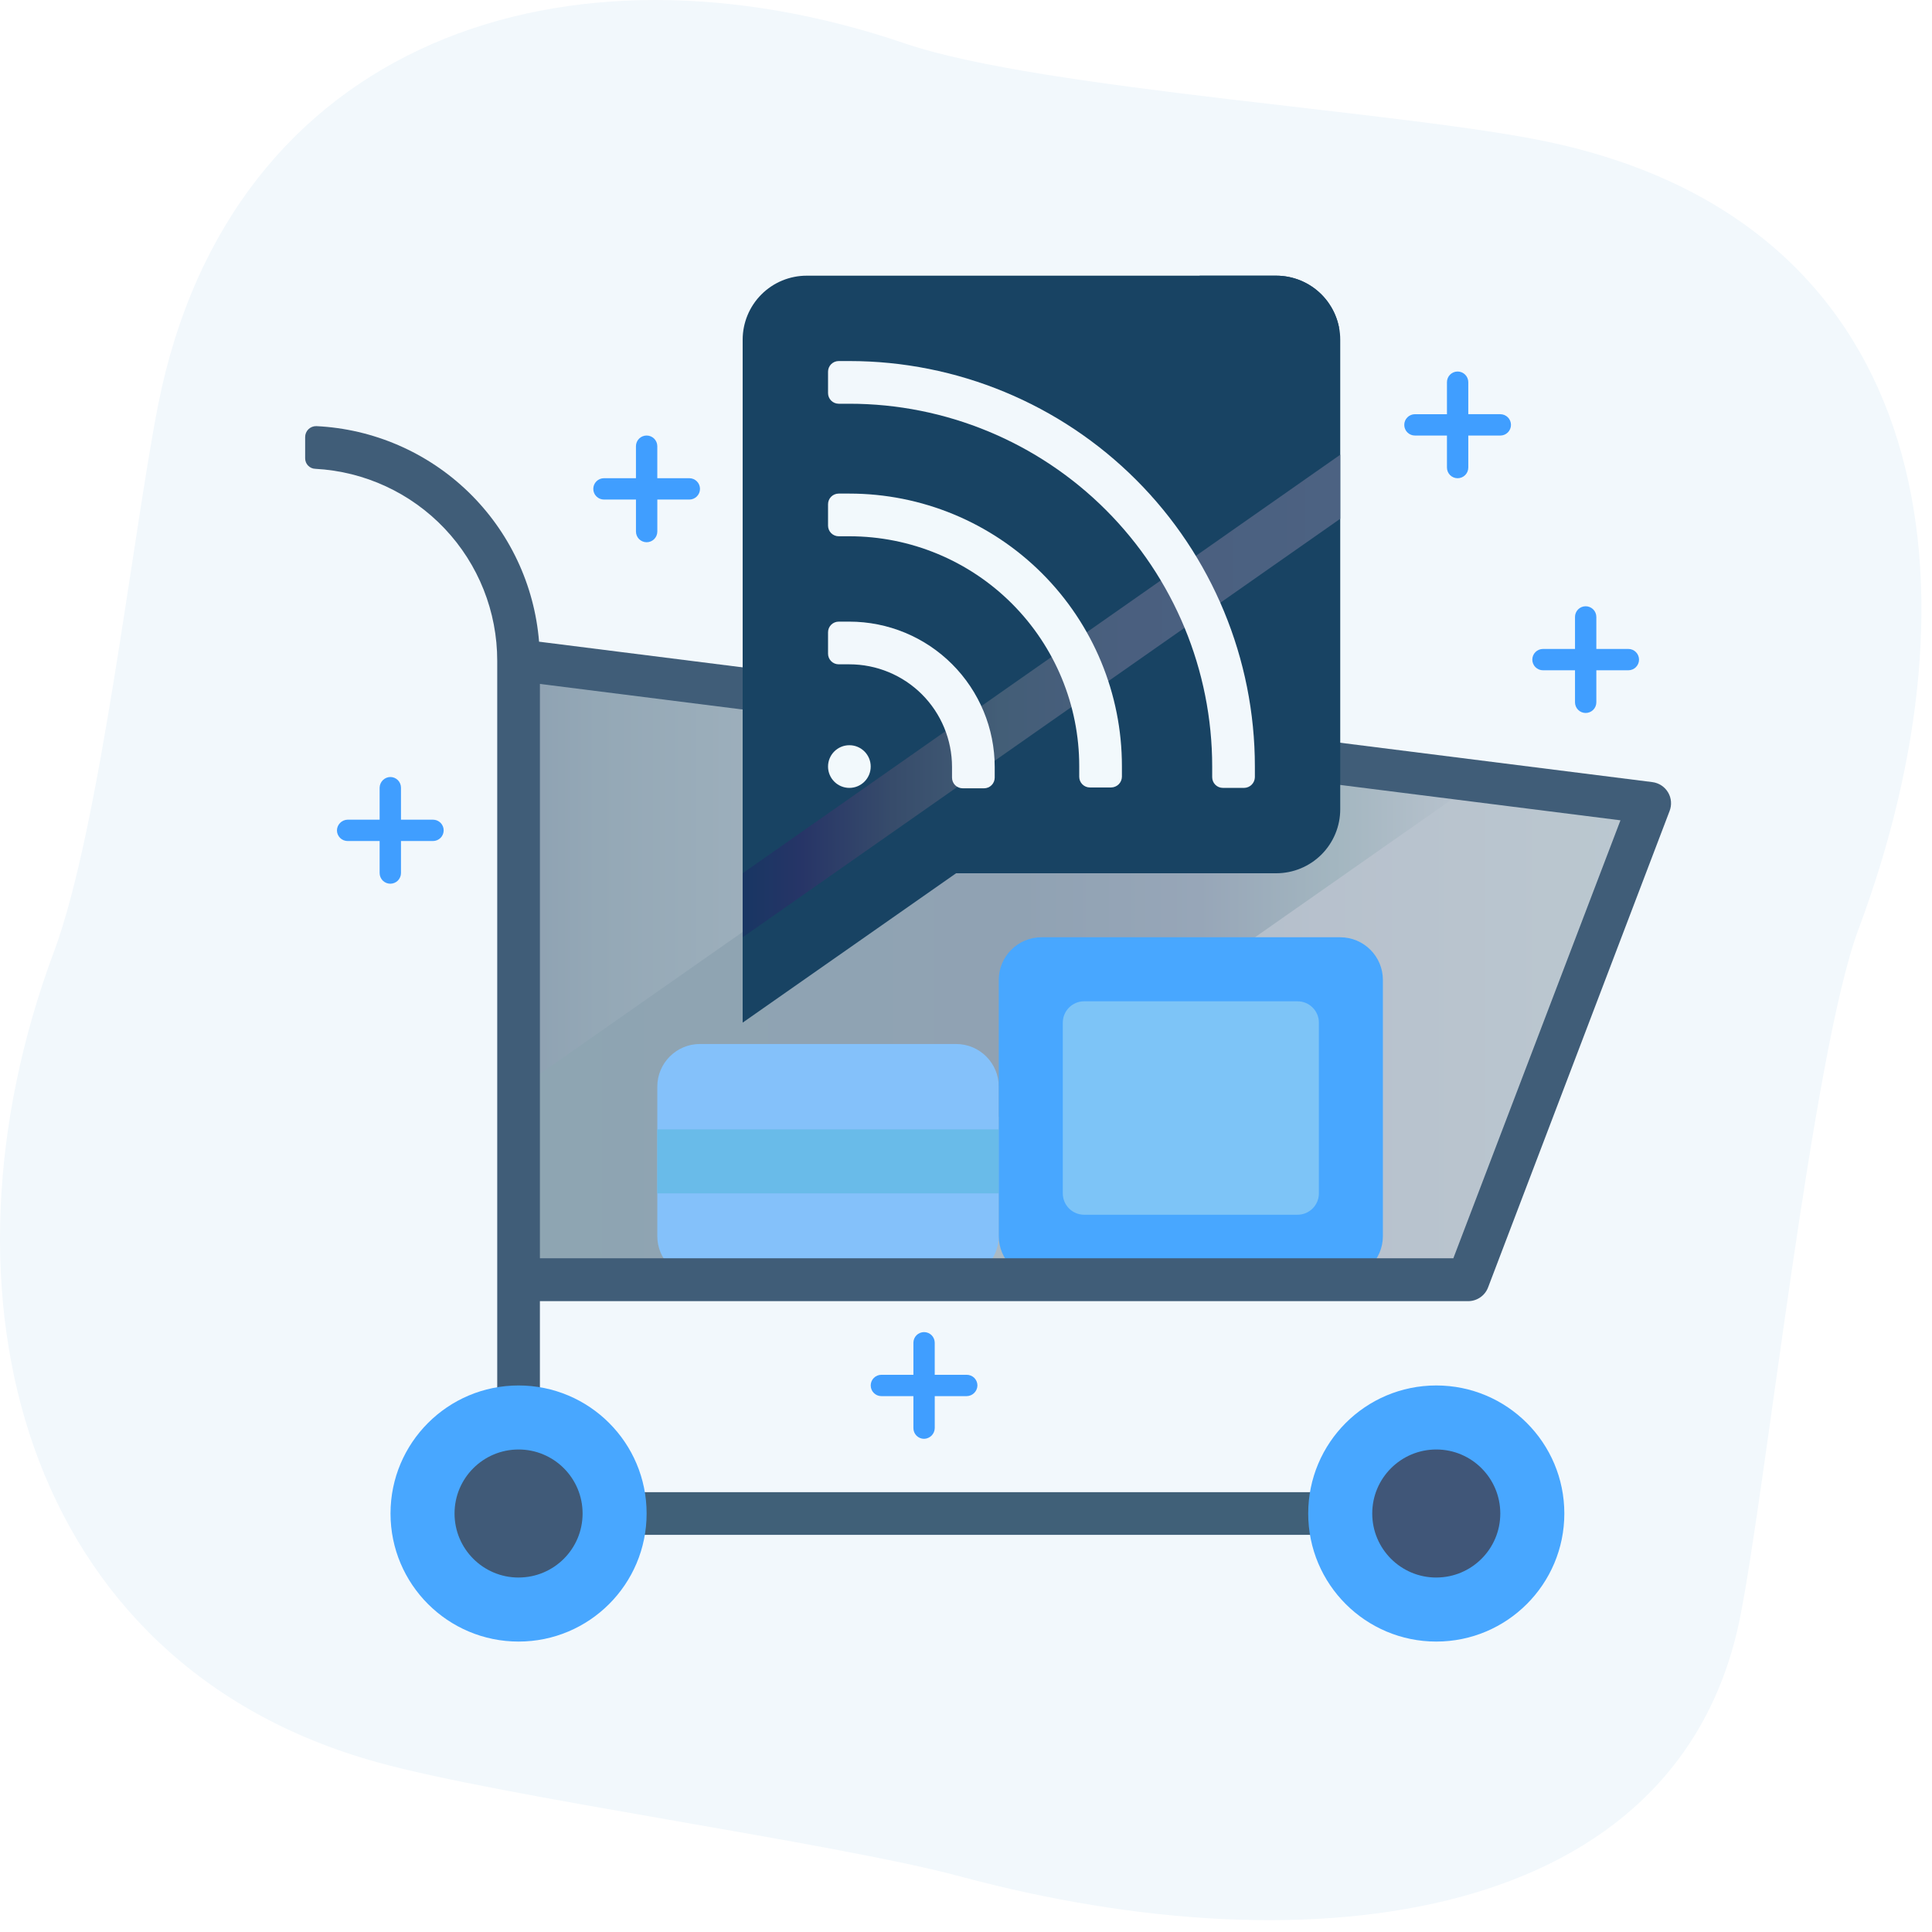 <svg xmlns="http://www.w3.org/2000/svg" width="115" height="115" fill="none" viewBox="0 0 115 115">
    <path fill="url(#paint0_linear)" d="M92.505 8.52c-8.41-1.867-30.489-3.15-38.632-5.932-20.147-6.86-40.155-.216-44.462 21.52-1.524 7.749-3.443 25.115-6.187 32.508-7.622 20.39-1.93 42.404 19.208 48.273 7.419 2.071 27.313 4.802 34.744 6.809 21.24 5.704 42.76 2.63 46.393-15.383 1.55-7.737 4.294-33.563 7.038-40.956 7.622-20.352 4.662-41.795-18.102-46.838z"/>
    <path fill="url(#paint1_linear)" d="M30.867 39.276v36.84h56.518l10.811-28.354-67.329-8.486z"/>
    <path fill="url(#paint2_linear)" d="M61.775 43.176L30.867 64.81v11.306H45.68l42.315-29.637-26.22-3.303z"/>
    <path fill="url(#paint3_linear)" d="M56.91 62.142H41.665c-1.403 0-2.54 1.138-2.54 2.54v8.893c0 1.403 1.137 2.541 2.54 2.541H56.91c1.403 0 2.54-1.138 2.54-2.54v-8.893c0-1.403-1.137-2.54-2.54-2.54z"/>
    <path fill="url(#paint4_linear)" d="M59.45 67.224H39.125v3.81H59.45v-3.81z"/>
    <path fill="url(#paint5_linear)" d="M79.776 55.79H61.99c-1.403 0-2.54 1.138-2.54 2.541v15.244c0 1.403 1.137 2.541 2.54 2.541h17.785c1.403 0 2.54-1.138 2.54-2.54V58.33c0-1.403-1.137-2.54-2.54-2.54z"/>
    <path fill="url(#paint6_linear)" d="M77.235 59.601H64.532c-.702 0-1.27.57-1.27 1.27v10.164c0 .701.568 1.27 1.27 1.27h12.703c.702 0 1.27-.569 1.27-1.27V60.872c0-.702-.568-1.27-1.27-1.27z"/>
    <path fill="url(#paint7_linear)" d="M79.14 88.82H37.22v2.54h41.92v-2.54z"/>
    <path fill="url(#paint8_linear)" d="M99.288 47.165c-.098-.165-.232-.306-.393-.412-.16-.105-.343-.173-.534-.198l-66.274-8.359c-.274-3.385-1.771-6.554-4.212-8.916-2.441-2.361-5.658-3.753-9.05-3.915-.087-.001-.172.014-.252.046-.08.032-.153.08-.215.14-.061.06-.11.132-.143.212-.034.079-.051.164-.051.25v1.27c0 .164.064.32.178.436.114.117.269.184.432.187 2.925.157 5.679 1.43 7.693 3.557 2.014 2.127 3.134 4.947 3.13 7.876v44.463h2.54V77.45h55.248c.26 0 .513-.078.727-.226.214-.147.377-.357.467-.6l10.798-28.341c.072-.181.101-.376.086-.57-.015-.194-.075-.381-.174-.548zm-12.78 27.732h-54.37V40.71l64.318 8.118-9.947 26.068z"/>
    <path fill="url(#paint9_linear)" d="M75.965 16.41H48.017c-1.01 0-1.98.401-2.695 1.116-.714.715-1.116 1.684-1.116 2.695v40.65L56.91 51.98h19.055c1.01 0 1.98-.401 2.695-1.116.714-.715 1.116-1.684 1.116-2.695V20.221c0-1.011-.402-1.98-1.116-2.695-.715-.715-1.684-1.116-2.695-1.116z"/>
    <path fill="url(#paint10_linear)" d="M44.206 51.98v3.81l35.57-24.911v-3.811l-35.57 24.911z"/>
    <path fill="url(#paint11_linear)" d="M75.965 16.41h-4.548l-27.21 19.055v8.892L79.7 19.497c-.168-.868-.633-1.65-1.314-2.214-.681-.563-1.537-.872-2.421-.873z"/>
    <path fill="url(#paint12_linear)" d="M50.558 21.491h-.635c-.169 0-.33.067-.45.186-.119.12-.185.28-.185.45v1.27c0 .168.066.33.186.449.119.119.28.186.449.186h.635c5.727 0 11.22 2.275 15.27 6.325 4.05 4.05 6.326 9.543 6.326 15.27v.636c0 .168.067.33.186.449s.28.186.449.186h1.27c.168-.003.327-.071.446-.19.118-.118.186-.278.19-.445v-.635c0-6.402-2.543-12.541-7.07-17.068-4.526-4.526-10.666-7.069-17.067-7.069z"/>
    <path fill="url(#paint13_linear)" d="M50.558 29.38h-.635c-.169 0-.33.067-.45.186-.119.119-.185.28-.185.449v1.27c0 .169.066.33.186.45.119.119.28.186.449.186h.635c3.628 0 7.108 1.441 9.674 4.007s4.008 6.046 4.008 9.674v.635c0 .169.066.33.186.45.119.119.28.186.449.186h1.27c.168-.004.327-.072.446-.19.118-.118.186-.278.19-.446v-.635c0-4.302-1.71-8.428-4.752-11.47-3.043-3.043-7.169-4.752-11.471-4.752z"/>
    <path fill="url(#paint14_linear)" d="M50.558 37.002h-.635c-.169 0-.33.067-.45.186-.119.12-.185.28-.185.45v1.27c0 .168.066.33.186.449.119.119.28.186.449.186h.635c.802 0 1.597.158 2.338.465.742.307 1.415.757 1.983 1.324.567.568 1.017 1.241 1.324 1.983.307.741.465 1.536.465 2.338v.635c0 .169.067.33.186.45.12.118.28.185.45.185h1.27c.168 0 .33-.067.449-.186s.186-.28.186-.449v-.635c0-2.294-.912-4.495-2.534-6.117-1.622-1.623-3.823-2.534-6.117-2.534z"/>
    <path fill="url(#paint15_linear)" d="M50.558 46.898c.701 0 1.27-.569 1.27-1.27 0-.702-.569-1.27-1.27-1.27-.702 0-1.27.568-1.27 1.27 0 .701.568 1.27 1.27 1.27z"/>
    <path fill="url(#paint16_linear)" d="M85.493 97.712c4.209 0 7.622-3.413 7.622-7.622 0-4.21-3.413-7.622-7.622-7.622-4.21 0-7.623 3.412-7.623 7.622s3.413 7.622 7.623 7.622z"/>
    <path fill="url(#paint17_linear)" d="M85.492 93.9c2.105 0 3.811-1.705 3.811-3.81s-1.706-3.811-3.81-3.811c-2.105 0-3.812 1.706-3.812 3.81 0 2.106 1.707 3.812 3.811 3.812z"/>
    <path fill="url(#paint18_linear)" d="M30.867 97.712c4.21 0 7.622-3.413 7.622-7.622 0-4.21-3.412-7.622-7.622-7.622s-7.622 3.412-7.622 7.622 3.413 7.622 7.622 7.622z"/>
    <path fill="url(#paint19_linear)" d="M30.867 93.9c2.105 0 3.811-1.705 3.811-3.81s-1.706-3.811-3.81-3.811c-2.105 0-3.812 1.706-3.812 3.81 0 2.106 1.707 3.812 3.811 3.812z"/>
    <path fill="#409EFF" d="M96.926 38.628H95.02v-1.906c0-.168-.067-.33-.186-.449-.12-.119-.28-.186-.45-.186-.168 0-.33.067-.448.186-.12.12-.186.281-.186.45v1.905h-1.906c-.168 0-.33.067-.449.186-.12.12-.186.28-.186.45 0 .168.067.33.186.448.12.12.28.186.45.186h1.905v1.906c0 .168.067.33.186.449.119.12.28.186.449.186.168 0 .33-.067.449-.186.12-.12.186-.28.186-.45v-1.905h1.906c.168 0 .33-.067.449-.186s.186-.28.186-.449c0-.168-.067-.33-.186-.449-.12-.12-.281-.186-.45-.186zM89.303 24.654h-1.905V22.75c0-.169-.067-.33-.186-.45-.12-.119-.28-.186-.45-.186-.168 0-.33.067-.448.186-.12.12-.186.281-.186.45v1.905h-1.906c-.168 0-.33.067-.449.186-.12.12-.186.28-.186.45 0 .168.067.33.186.448.12.12.28.186.45.186h1.905v1.906c0 .169.067.33.186.45.119.118.28.185.449.185.168 0 .33-.067.449-.186s.186-.28.186-.449v-1.905h1.906c.168 0 .33-.067.449-.187.119-.119.186-.28.186-.449 0-.168-.067-.33-.186-.449-.12-.119-.281-.186-.45-.186zM41.03 28.465h-1.905V26.56c0-.169-.067-.33-.186-.45-.12-.119-.281-.186-.45-.186-.168 0-.33.067-.449.186-.119.12-.186.281-.186.45v1.905H35.95c-.169 0-.33.067-.45.186-.119.12-.185.28-.185.45 0 .168.066.33.186.448.119.12.28.186.449.186h1.905v1.906c0 .169.067.33.186.45.12.118.281.185.45.185.168 0 .33-.067.449-.186s.186-.28.186-.449v-1.905h1.905c.169 0 .33-.067.45-.187.118-.119.185-.28.185-.449 0-.168-.067-.33-.186-.449s-.28-.186-.449-.186zM25.773 48.79h-1.905v-1.905c0-.168-.067-.33-.186-.449-.12-.119-.28-.186-.45-.186-.167.003-.326.071-.445.19-.118.118-.186.278-.19.445v1.906h-1.905c-.168.003-.327.071-.446.19-.118.118-.186.277-.19.445 0 .168.068.33.187.45.119.118.28.185.449.185h1.905v1.906c0 .168.067.33.186.449.12.119.281.186.45.186.168 0 .33-.067.449-.186.119-.12.186-.28.186-.45v-1.905h1.905c.169 0 .33-.067.45-.186.119-.119.186-.28.186-.449 0-.169-.067-.33-.186-.45-.12-.118-.281-.185-.45-.185zM57.545 81.833h-1.906v-1.906c0-.168-.067-.33-.186-.45-.119-.118-.28-.185-.449-.185-.168 0-.33.067-.45.186-.118.119-.185.28-.185.45v1.905h-1.906c-.168 0-.33.067-.449.186s-.186.28-.186.449c0 .168.067.33.186.449.12.119.28.186.45.186h1.905v1.906c0 .168.067.33.186.449s.28.186.449.186c.167-.004.327-.072.446-.19.118-.118.186-.278.19-.445v-1.906h1.905c.167-.003.327-.071.445-.19.119-.118.187-.278.19-.445 0-.169-.067-.33-.186-.45-.12-.118-.28-.185-.45-.185z"/>
    <defs>
        <linearGradient id="paint0_linear" x1="42787.7" x2="53081.1" y1="48104" y2="48104" gradientUnits="userSpaceOnUse">
            <stop stop-color="#F2F8FC"/>
            <stop offset="1" stop-color="#EFF8FF"/>
        </linearGradient>
        <linearGradient id="paint1_linear" x1="30.867" x2="98.196" y1="57.696" y2="57.696" gradientUnits="userSpaceOnUse">
            <stop stop-color="#8EA1B2"/>
            <stop offset=".07" stop-color="#94A8B6"/>
            <stop offset=".4" stop-color="#A9B9C4"/>
            <stop offset=".71" stop-color="#B7C1CD"/>
            <stop offset="1" stop-color="#BBC8D0"/>
        </linearGradient>
        <linearGradient id="paint2_linear" x1="30.867" x2="87.995" y1="59.639" y2="59.639" gradientUnits="userSpaceOnUse">
            <stop stop-color="#8EA5B2"/>
            <stop offset=".52" stop-color="#90A2B3"/>
            <stop offset=".71" stop-color="#97A6B8"/>
            <stop offset=".85" stop-color="#A3B6C0"/>
            <stop offset=".96" stop-color="#B4C0CB"/>
            <stop offset="1" stop-color="#BBC6D0"/>
        </linearGradient>
        <linearGradient id="paint3_linear" x1="3112.36" x2="3437.56" y1="4176.88" y2="4176.88" gradientUnits="userSpaceOnUse">
            <stop stop-color="#84C1FA"/>
            <stop offset="1" stop-color="#99D2FC"/>
        </linearGradient>
        <linearGradient id="paint4_linear" x1="3112.36" x2="3437.56" y1="1189.43" y2="1189.43" gradientUnits="userSpaceOnUse">
            <stop stop-color="#69BBE9"/>
            <stop offset="1" stop-color="#91D4F0"/>
        </linearGradient>
        <linearGradient id="paint5_linear" x1="3882.7" x2="4294.29" y1="5990.05" y2="5990.05" gradientUnits="userSpaceOnUse">
            <stop stop-color="#48A7FF"/>
            <stop offset="1" stop-color="#528ED5"/>
        </linearGradient>
        <linearGradient id="paint6_linear" x1="2657.82" x2="2840.75" y1="3768.52" y2="3768.52" gradientUnits="userSpaceOnUse">
            <stop stop-color="#7DC4F7"/>
            <stop offset="1" stop-color="#8BB8FB"/>
        </linearGradient>
        <linearGradient id="paint7_linear" x1="6312.88" x2="7696.29" y1="878.875" y2="878.875" gradientUnits="userSpaceOnUse">
            <stop stop-color="#406078"/>
            <stop offset="1" stop-color="#637E9E"/>
        </linearGradient>
        <linearGradient id="paint8_linear" x1="31593.8" x2="36797.2" y1="24497.9" y2="24497.9" gradientUnits="userSpaceOnUse">
            <stop stop-color="#405D78"/>
            <stop offset="1" stop-color="#63909E"/>
        </linearGradient>
        <linearGradient id="paint9_linear" x1="14587.6" x2="15583.6" y1="18081" y2="18081" gradientUnits="userSpaceOnUse">
            <stop stop-color="#184363"/>
            <stop offset="1" stop-color="#4C6882"/>
        </linearGradient>
        <linearGradient id="paint10_linear" x1="44.206" x2="79.852" y1="41.423" y2="41.423" gradientUnits="userSpaceOnUse">
            <stop stop-color="#183663"/>
            <stop offset=".1" stop-color="#273567"/>
            <stop offset=".25" stop-color="#374C6B"/>
            <stop offset=".43" stop-color="#435E77"/>
            <stop offset=".64" stop-color="#4A5F7F"/>
            <stop offset="1" stop-color="#4C6282"/>
        </linearGradient>
        <linearGradient id="paint11_linear" x1="14556.5" x2="15550.3" y1="11189.6" y2="11189.6" gradientUnits="userSpaceOnUse">
            <stop stop-color="#184363"/>
            <stop offset=".1" stop-color="#274167"/>
            <stop offset=".25" stop-color="#374C6B"/>
            <stop offset=".43" stop-color="#435B77"/>
            <stop offset=".64" stop-color="#4A5F7F"/>
            <stop offset="1" stop-color="#4C6882"/>
        </linearGradient>
        <linearGradient id="paint12_linear" x1="10539.1" x2="11047.2" y1="10255.2" y2="10255.2" gradientUnits="userSpaceOnUse">
            <stop stop-color="#F2F8FC"/>
            <stop offset="1" stop-color="#FFEFF6"/>
            <stop offset="1" stop-color="#EFF5FF"/>
        </linearGradient>
        <linearGradient id="paint13_linear" x1="7271.52" x2="7512.39" y1="7129.67" y2="7129.67" gradientUnits="userSpaceOnUse">
            <stop stop-color="#F2F9FC"/>
            <stop offset="1" stop-color="#EFF9FF"/>
        </linearGradient>
        <linearGradient id="paint14_linear" x1="4145.55" x2="4223.04" y1="4093.68" y2="4093.68" gradientUnits="userSpaceOnUse">
            <stop stop-color="#F2F8FC"/>
            <stop offset="1" stop-color="#EFF8FF"/>
        </linearGradient>
        <linearGradient id="paint15_linear" x1="453.767" x2="458.848" y1="745.489" y2="745.489" gradientUnits="userSpaceOnUse">
            <stop stop-color="#F2F9FC"/>
            <stop offset="1" stop-color="#EFF9FF"/>
        </linearGradient>
        <linearGradient id="paint16_linear" x1="2847.74" x2="3030.67" y1="4822.8" y2="4822.8" gradientUnits="userSpaceOnUse">
            <stop stop-color="#48A7FF"/>
            <stop offset="1" stop-color="#79C2F7"/>
        </linearGradient>
        <linearGradient id="paint17_linear" x1="1489.48" x2="1535.22" y1="2456.45" y2="2456.45" gradientUnits="userSpaceOnUse">
            <stop stop-color="#405678"/>
            <stop offset="1" stop-color="#63829E"/>
        </linearGradient>
        <linearGradient id="paint18_linear" x1="2137.62" x2="2320.55" y1="4822.8" y2="4822.8" gradientUnits="userSpaceOnUse">
            <stop stop-color="#48A7FF"/>
            <stop offset=".964" stop-color="#7BD1F7"/>
            <stop offset="1" stop-color="#B879F7"/>
        </linearGradient>
        <linearGradient id="paint19_linear" x1="1107.11" x2="1152.84" y1="2456.45" y2="2456.45" gradientUnits="userSpaceOnUse">
            <stop stop-color="#405A78"/>
            <stop offset="1" stop-color="#63859E"/>
        </linearGradient>
    </defs>
</svg>
